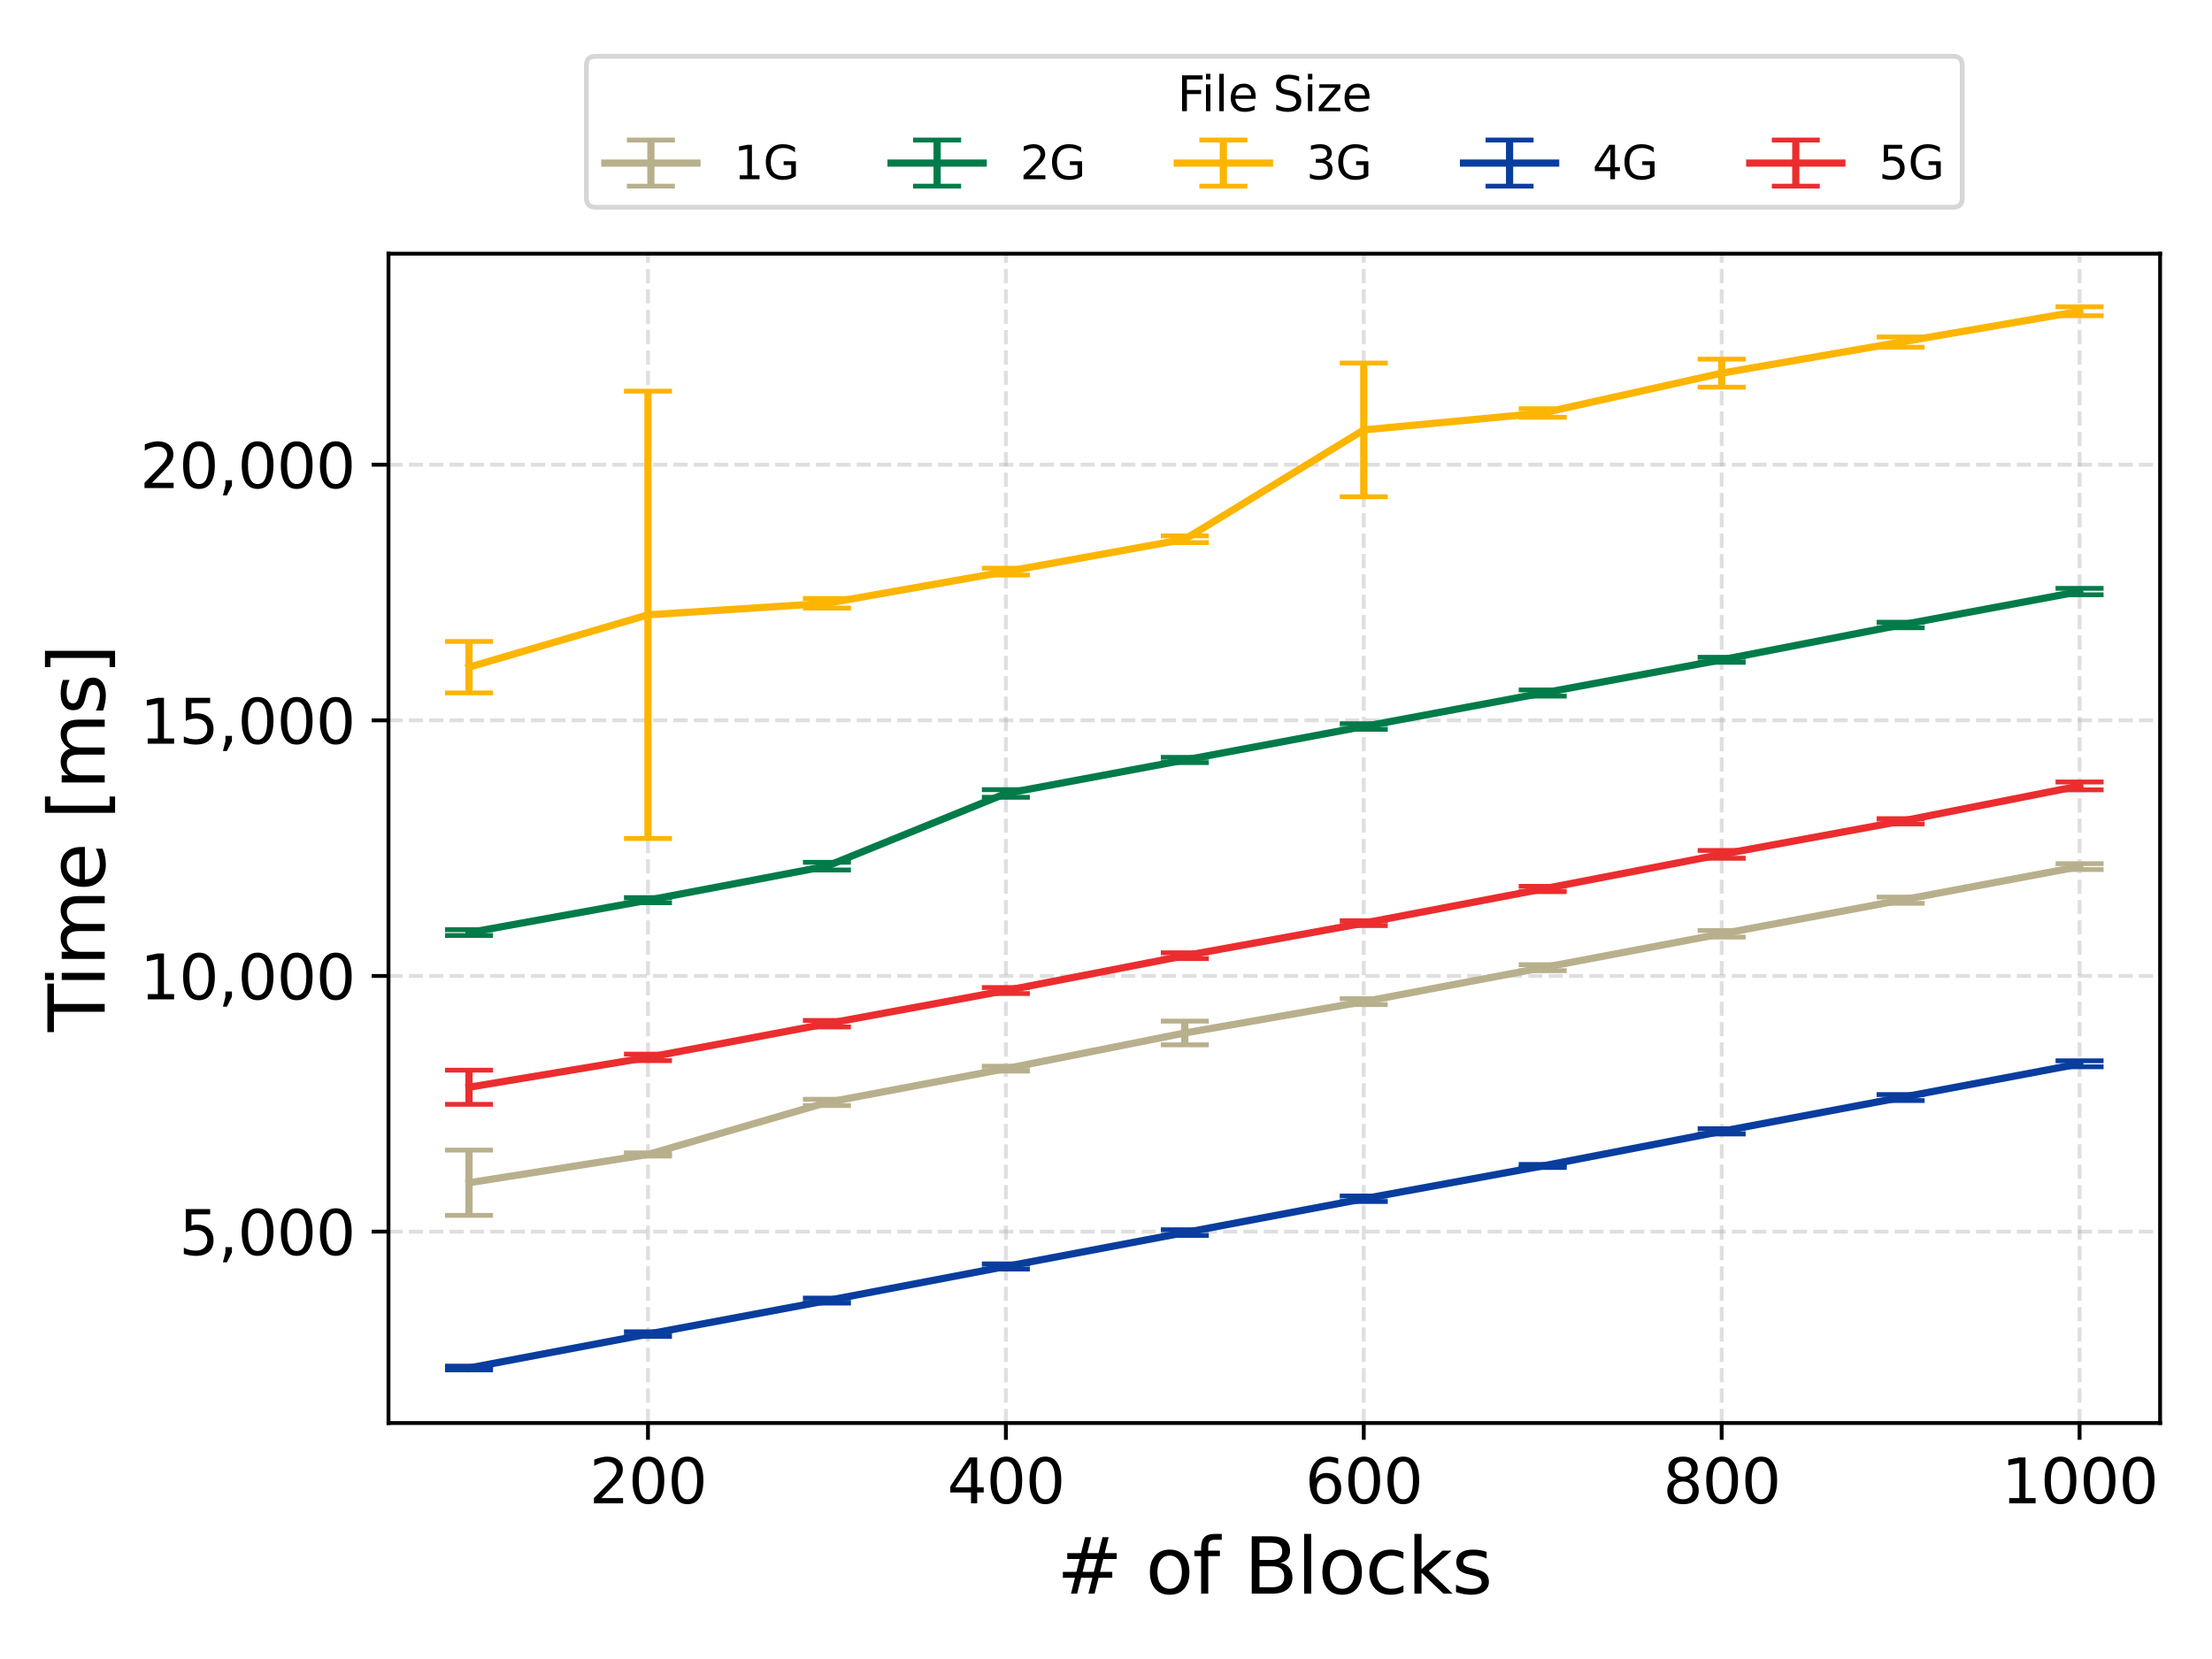 <?xml version="1.0" encoding="utf-8" standalone="no"?>
<!DOCTYPE svg PUBLIC "-//W3C//DTD SVG 1.1//EN"
  "http://www.w3.org/Graphics/SVG/1.1/DTD/svg11.dtd">
<svg xmlns:xlink="http://www.w3.org/1999/xlink" width="460.8pt" height="345.6pt" viewBox="0 0 460.8 345.6" xmlns="http://www.w3.org/2000/svg" version="1.1">
 <defs>
  <style type="text/css">*{stroke-linejoin: round; stroke-linecap: butt}</style>
 </defs>
 <g id="figure_1">
  <g id="patch_1">
   <path d="M 0 345.6 
L 460.8 345.6 
L 460.8 0 
L 0 0 
z
" style="fill: #ffffff"/>
  </g>
  <g id="axes_1">
   <g id="patch_2">
    <path d="M 80.93 296.44 
L 449.988 296.44 
L 449.988 52.842 
L 80.93 52.842 
z
" style="fill: #ffffff"/>
   </g>
   <g id="matplotlib.axis_1">
    <g id="xtick_1">
     <g id="line2d_1">
      <path d="M 134.984 296.44 
L 134.984 52.842 
" clip-path="url(#pff5e652251)" style="fill: none; stroke-dasharray: 2.96,1.28; stroke-dashoffset: 0; stroke: #b0b0b0; stroke-opacity: 0.4; stroke-width: 0.8"/>
     </g>
     <g id="line2d_2">
      <defs>
       <path id="m4b9a3693d7" d="M 0 0 
L 0 3.5 
" style="stroke: #000000; stroke-width: 0.8"/>
      </defs>
      <g>
       <use xlink:href="#m4b9a3693d7" x="134.984" y="296.44" style="stroke: #000000; stroke-width: 0.8"/>
      </g>
     </g>
     <g id="text_1">
      <!-- 200 -->
      <g transform="translate(122.768 313.166) scale(0.128 -0.128)">
       <defs>
        <path id="DejaVuSans-32" d="M 1228 531 
L 3431 531 
L 3431 0 
L 469 0 
L 469 531 
Q 828 903 1448 1529 
Q 2069 2156 2228 2338 
Q 2531 2678 2651 2914 
Q 2772 3150 2772 3378 
Q 2772 3750 2511 3984 
Q 2250 4219 1831 4219 
Q 1534 4219 1204 4116 
Q 875 4013 500 3803 
L 500 4441 
Q 881 4594 1212 4672 
Q 1544 4750 1819 4750 
Q 2544 4750 2975 4387 
Q 3406 4025 3406 3419 
Q 3406 3131 3298 2873 
Q 3191 2616 2906 2266 
Q 2828 2175 2409 1742 
Q 1991 1309 1228 531 
z
" transform="scale(0.016)"/>
        <path id="DejaVuSans-30" d="M 2034 4250 
Q 1547 4250 1301 3770 
Q 1056 3291 1056 2328 
Q 1056 1369 1301 889 
Q 1547 409 2034 409 
Q 2525 409 2770 889 
Q 3016 1369 3016 2328 
Q 3016 3291 2770 3770 
Q 2525 4250 2034 4250 
z
M 2034 4750 
Q 2819 4750 3233 4129 
Q 3647 3509 3647 2328 
Q 3647 1150 3233 529 
Q 2819 -91 2034 -91 
Q 1250 -91 836 529 
Q 422 1150 422 2328 
Q 422 3509 836 4129 
Q 1250 4750 2034 4750 
z
" transform="scale(0.016)"/>
       </defs>
       <use xlink:href="#DejaVuSans-32"/>
       <use xlink:href="#DejaVuSans-30" transform="translate(63.623 0)"/>
       <use xlink:href="#DejaVuSans-30" transform="translate(127.246 0)"/>
      </g>
     </g>
    </g>
    <g id="xtick_2">
     <g id="line2d_3">
      <path d="M 209.541 296.44 
L 209.541 52.842 
" clip-path="url(#pff5e652251)" style="fill: none; stroke-dasharray: 2.96,1.28; stroke-dashoffset: 0; stroke: #b0b0b0; stroke-opacity: 0.4; stroke-width: 0.8"/>
     </g>
     <g id="line2d_4">
      <g>
       <use xlink:href="#m4b9a3693d7" x="209.541" y="296.44" style="stroke: #000000; stroke-width: 0.8"/>
      </g>
     </g>
     <g id="text_2">
      <!-- 400 -->
      <g transform="translate(197.325 313.166) scale(0.128 -0.128)">
       <defs>
        <path id="DejaVuSans-34" d="M 2419 4116 
L 825 1625 
L 2419 1625 
L 2419 4116 
z
M 2253 4666 
L 3047 4666 
L 3047 1625 
L 3713 1625 
L 3713 1100 
L 3047 1100 
L 3047 0 
L 2419 0 
L 2419 1100 
L 313 1100 
L 313 1709 
L 2253 4666 
z
" transform="scale(0.016)"/>
       </defs>
       <use xlink:href="#DejaVuSans-34"/>
       <use xlink:href="#DejaVuSans-30" transform="translate(63.623 0)"/>
       <use xlink:href="#DejaVuSans-30" transform="translate(127.246 0)"/>
      </g>
     </g>
    </g>
    <g id="xtick_3">
     <g id="line2d_5">
      <path d="M 284.098 296.44 
L 284.098 52.842 
" clip-path="url(#pff5e652251)" style="fill: none; stroke-dasharray: 2.96,1.28; stroke-dashoffset: 0; stroke: #b0b0b0; stroke-opacity: 0.4; stroke-width: 0.8"/>
     </g>
     <g id="line2d_6">
      <g>
       <use xlink:href="#m4b9a3693d7" x="284.098" y="296.44" style="stroke: #000000; stroke-width: 0.8"/>
      </g>
     </g>
     <g id="text_3">
      <!-- 600 -->
      <g transform="translate(271.882 313.166) scale(0.128 -0.128)">
       <defs>
        <path id="DejaVuSans-36" d="M 2113 2584 
Q 1688 2584 1439 2293 
Q 1191 2003 1191 1497 
Q 1191 994 1439 701 
Q 1688 409 2113 409 
Q 2538 409 2786 701 
Q 3034 994 3034 1497 
Q 3034 2003 2786 2293 
Q 2538 2584 2113 2584 
z
M 3366 4563 
L 3366 3988 
Q 3128 4100 2886 4159 
Q 2644 4219 2406 4219 
Q 1781 4219 1451 3797 
Q 1122 3375 1075 2522 
Q 1259 2794 1537 2939 
Q 1816 3084 2150 3084 
Q 2853 3084 3261 2657 
Q 3669 2231 3669 1497 
Q 3669 778 3244 343 
Q 2819 -91 2113 -91 
Q 1303 -91 875 529 
Q 447 1150 447 2328 
Q 447 3434 972 4092 
Q 1497 4750 2381 4750 
Q 2619 4750 2861 4703 
Q 3103 4656 3366 4563 
z
" transform="scale(0.016)"/>
       </defs>
       <use xlink:href="#DejaVuSans-36"/>
       <use xlink:href="#DejaVuSans-30" transform="translate(63.623 0)"/>
       <use xlink:href="#DejaVuSans-30" transform="translate(127.246 0)"/>
      </g>
     </g>
    </g>
    <g id="xtick_4">
     <g id="line2d_7">
      <path d="M 358.655 296.44 
L 358.655 52.842 
" clip-path="url(#pff5e652251)" style="fill: none; stroke-dasharray: 2.96,1.28; stroke-dashoffset: 0; stroke: #b0b0b0; stroke-opacity: 0.4; stroke-width: 0.8"/>
     </g>
     <g id="line2d_8">
      <g>
       <use xlink:href="#m4b9a3693d7" x="358.655" y="296.44" style="stroke: #000000; stroke-width: 0.8"/>
      </g>
     </g>
     <g id="text_4">
      <!-- 800 -->
      <g transform="translate(346.439 313.166) scale(0.128 -0.128)">
       <defs>
        <path id="DejaVuSans-38" d="M 2034 2216 
Q 1584 2216 1326 1975 
Q 1069 1734 1069 1313 
Q 1069 891 1326 650 
Q 1584 409 2034 409 
Q 2484 409 2743 651 
Q 3003 894 3003 1313 
Q 3003 1734 2745 1975 
Q 2488 2216 2034 2216 
z
M 1403 2484 
Q 997 2584 770 2862 
Q 544 3141 544 3541 
Q 544 4100 942 4425 
Q 1341 4750 2034 4750 
Q 2731 4750 3128 4425 
Q 3525 4100 3525 3541 
Q 3525 3141 3298 2862 
Q 3072 2584 2669 2484 
Q 3125 2378 3379 2068 
Q 3634 1759 3634 1313 
Q 3634 634 3220 271 
Q 2806 -91 2034 -91 
Q 1263 -91 848 271 
Q 434 634 434 1313 
Q 434 1759 690 2068 
Q 947 2378 1403 2484 
z
M 1172 3481 
Q 1172 3119 1398 2916 
Q 1625 2713 2034 2713 
Q 2441 2713 2670 2916 
Q 2900 3119 2900 3481 
Q 2900 3844 2670 4047 
Q 2441 4250 2034 4250 
Q 1625 4250 1398 4047 
Q 1172 3844 1172 3481 
z
" transform="scale(0.016)"/>
       </defs>
       <use xlink:href="#DejaVuSans-38"/>
       <use xlink:href="#DejaVuSans-30" transform="translate(63.623 0)"/>
       <use xlink:href="#DejaVuSans-30" transform="translate(127.246 0)"/>
      </g>
     </g>
    </g>
    <g id="xtick_5">
     <g id="line2d_9">
      <path d="M 433.212 296.44 
L 433.212 52.842 
" clip-path="url(#pff5e652251)" style="fill: none; stroke-dasharray: 2.96,1.28; stroke-dashoffset: 0; stroke: #b0b0b0; stroke-opacity: 0.4; stroke-width: 0.8"/>
     </g>
     <g id="line2d_10">
      <g>
       <use xlink:href="#m4b9a3693d7" x="433.212" y="296.44" style="stroke: #000000; stroke-width: 0.8"/>
      </g>
     </g>
     <g id="text_5">
      <!-- 1000 -->
      <g transform="translate(416.924 313.166) scale(0.128 -0.128)">
       <defs>
        <path id="DejaVuSans-31" d="M 794 531 
L 1825 531 
L 1825 4091 
L 703 3866 
L 703 4441 
L 1819 4666 
L 2450 4666 
L 2450 531 
L 3481 531 
L 3481 0 
L 794 0 
L 794 531 
z
" transform="scale(0.016)"/>
       </defs>
       <use xlink:href="#DejaVuSans-31"/>
       <use xlink:href="#DejaVuSans-30" transform="translate(63.623 0)"/>
       <use xlink:href="#DejaVuSans-30" transform="translate(127.246 0)"/>
       <use xlink:href="#DejaVuSans-30" transform="translate(190.869 0)"/>
      </g>
     </g>
    </g>
    <g id="text_6">
     <!-- # of Blocks -->
     <g transform="translate(220.154 331.986) scale(0.16 -0.16)">
      <defs>
       <path id="DejaVuSans-23" d="M 3272 2816 
L 2363 2816 
L 2100 1772 
L 3016 1772 
L 3272 2816 
z
M 2803 4594 
L 2478 3297 
L 3391 3297 
L 3719 4594 
L 4219 4594 
L 3897 3297 
L 4872 3297 
L 4872 2816 
L 3775 2816 
L 3519 1772 
L 4513 1772 
L 4513 1294 
L 3397 1294 
L 3072 0 
L 2572 0 
L 2894 1294 
L 1978 1294 
L 1656 0 
L 1153 0 
L 1478 1294 
L 494 1294 
L 494 1772 
L 1594 1772 
L 1856 2816 
L 850 2816 
L 850 3297 
L 1978 3297 
L 2297 4594 
L 2803 4594 
z
" transform="scale(0.016)"/>
       <path id="DejaVuSans-20" transform="scale(0.016)"/>
       <path id="DejaVuSans-6f" d="M 1959 3097 
Q 1497 3097 1228 2736 
Q 959 2375 959 1747 
Q 959 1119 1226 758 
Q 1494 397 1959 397 
Q 2419 397 2687 759 
Q 2956 1122 2956 1747 
Q 2956 2369 2687 2733 
Q 2419 3097 1959 3097 
z
M 1959 3584 
Q 2709 3584 3137 3096 
Q 3566 2609 3566 1747 
Q 3566 888 3137 398 
Q 2709 -91 1959 -91 
Q 1206 -91 779 398 
Q 353 888 353 1747 
Q 353 2609 779 3096 
Q 1206 3584 1959 3584 
z
" transform="scale(0.016)"/>
       <path id="DejaVuSans-66" d="M 2375 4863 
L 2375 4384 
L 1825 4384 
Q 1516 4384 1395 4259 
Q 1275 4134 1275 3809 
L 1275 3500 
L 2222 3500 
L 2222 3053 
L 1275 3053 
L 1275 0 
L 697 0 
L 697 3053 
L 147 3053 
L 147 3500 
L 697 3500 
L 697 3744 
Q 697 4328 969 4595 
Q 1241 4863 1831 4863 
L 2375 4863 
z
" transform="scale(0.016)"/>
       <path id="DejaVuSans-42" d="M 1259 2228 
L 1259 519 
L 2272 519 
Q 2781 519 3026 730 
Q 3272 941 3272 1375 
Q 3272 1813 3026 2020 
Q 2781 2228 2272 2228 
L 1259 2228 
z
M 1259 4147 
L 1259 2741 
L 2194 2741 
Q 2656 2741 2882 2914 
Q 3109 3088 3109 3444 
Q 3109 3797 2882 3972 
Q 2656 4147 2194 4147 
L 1259 4147 
z
M 628 4666 
L 2241 4666 
Q 2963 4666 3353 4366 
Q 3744 4066 3744 3513 
Q 3744 3084 3544 2831 
Q 3344 2578 2956 2516 
Q 3422 2416 3680 2098 
Q 3938 1781 3938 1306 
Q 3938 681 3513 340 
Q 3088 0 2303 0 
L 628 0 
L 628 4666 
z
" transform="scale(0.016)"/>
       <path id="DejaVuSans-6c" d="M 603 4863 
L 1178 4863 
L 1178 0 
L 603 0 
L 603 4863 
z
" transform="scale(0.016)"/>
       <path id="DejaVuSans-63" d="M 3122 3366 
L 3122 2828 
Q 2878 2963 2633 3030 
Q 2388 3097 2138 3097 
Q 1578 3097 1268 2742 
Q 959 2388 959 1747 
Q 959 1106 1268 751 
Q 1578 397 2138 397 
Q 2388 397 2633 464 
Q 2878 531 3122 666 
L 3122 134 
Q 2881 22 2623 -34 
Q 2366 -91 2075 -91 
Q 1284 -91 818 406 
Q 353 903 353 1747 
Q 353 2603 823 3093 
Q 1294 3584 2113 3584 
Q 2378 3584 2631 3529 
Q 2884 3475 3122 3366 
z
" transform="scale(0.016)"/>
       <path id="DejaVuSans-6b" d="M 581 4863 
L 1159 4863 
L 1159 1991 
L 2875 3500 
L 3609 3500 
L 1753 1863 
L 3688 0 
L 2938 0 
L 1159 1709 
L 1159 0 
L 581 0 
L 581 4863 
z
" transform="scale(0.016)"/>
       <path id="DejaVuSans-73" d="M 2834 3397 
L 2834 2853 
Q 2591 2978 2328 3040 
Q 2066 3103 1784 3103 
Q 1356 3103 1142 2972 
Q 928 2841 928 2578 
Q 928 2378 1081 2264 
Q 1234 2150 1697 2047 
L 1894 2003 
Q 2506 1872 2764 1633 
Q 3022 1394 3022 966 
Q 3022 478 2636 193 
Q 2250 -91 1575 -91 
Q 1294 -91 989 -36 
Q 684 19 347 128 
L 347 722 
Q 666 556 975 473 
Q 1284 391 1588 391 
Q 1994 391 2212 530 
Q 2431 669 2431 922 
Q 2431 1156 2273 1281 
Q 2116 1406 1581 1522 
L 1381 1569 
Q 847 1681 609 1914 
Q 372 2147 372 2553 
Q 372 3047 722 3315 
Q 1072 3584 1716 3584 
Q 2034 3584 2315 3537 
Q 2597 3491 2834 3397 
z
" transform="scale(0.016)"/>
      </defs>
      <use xlink:href="#DejaVuSans-23"/>
      <use xlink:href="#DejaVuSans-20" transform="translate(83.789 0)"/>
      <use xlink:href="#DejaVuSans-6f" transform="translate(115.576 0)"/>
      <use xlink:href="#DejaVuSans-66" transform="translate(176.758 0)"/>
      <use xlink:href="#DejaVuSans-20" transform="translate(211.963 0)"/>
      <use xlink:href="#DejaVuSans-42" transform="translate(243.75 0)"/>
      <use xlink:href="#DejaVuSans-6c" transform="translate(312.354 0)"/>
      <use xlink:href="#DejaVuSans-6f" transform="translate(340.137 0)"/>
      <use xlink:href="#DejaVuSans-63" transform="translate(401.318 0)"/>
      <use xlink:href="#DejaVuSans-6b" transform="translate(456.299 0)"/>
      <use xlink:href="#DejaVuSans-73" transform="translate(514.209 0)"/>
     </g>
    </g>
   </g>
   <g id="matplotlib.axis_2">
    <g id="ytick_1">
     <g id="line2d_11">
      <path d="M 80.93 256.571 
L 449.988 256.571 
" clip-path="url(#pff5e652251)" style="fill: none; stroke-dasharray: 2.96,1.28; stroke-dashoffset: 0; stroke: #b0b0b0; stroke-opacity: 0.4; stroke-width: 0.8"/>
     </g>
     <g id="line2d_12">
      <defs>
       <path id="m08fc1f772f" d="M 0 0 
L -3.5 0 
" style="stroke: #000000; stroke-width: 0.8"/>
      </defs>
      <g>
       <use xlink:href="#m08fc1f772f" x="80.93" y="256.571" style="stroke: #000000; stroke-width: 0.8"/>
      </g>
     </g>
     <g id="text_7">
      <!-- 5,000 -->
      <g transform="translate(37.286 261.434) scale(0.128 -0.128)">
       <defs>
        <path id="DejaVuSans-35" d="M 691 4666 
L 3169 4666 
L 3169 4134 
L 1269 4134 
L 1269 2991 
Q 1406 3038 1543 3061 
Q 1681 3084 1819 3084 
Q 2600 3084 3056 2656 
Q 3513 2228 3513 1497 
Q 3513 744 3044 326 
Q 2575 -91 1722 -91 
Q 1428 -91 1123 -41 
Q 819 9 494 109 
L 494 744 
Q 775 591 1075 516 
Q 1375 441 1709 441 
Q 2250 441 2565 725 
Q 2881 1009 2881 1497 
Q 2881 1984 2565 2268 
Q 2250 2553 1709 2553 
Q 1456 2553 1204 2497 
Q 953 2441 691 2322 
L 691 4666 
z
" transform="scale(0.016)"/>
        <path id="DejaVuSans-2c" d="M 750 794 
L 1409 794 
L 1409 256 
L 897 -744 
L 494 -744 
L 750 256 
L 750 794 
z
" transform="scale(0.016)"/>
       </defs>
       <use xlink:href="#DejaVuSans-35"/>
       <use xlink:href="#DejaVuSans-2c" transform="translate(63.623 0)"/>
       <use xlink:href="#DejaVuSans-30" transform="translate(95.41 0)"/>
       <use xlink:href="#DejaVuSans-30" transform="translate(159.033 0)"/>
       <use xlink:href="#DejaVuSans-30" transform="translate(222.656 0)"/>
      </g>
     </g>
    </g>
    <g id="ytick_2">
     <g id="line2d_13">
      <path d="M 80.93 203.315 
L 449.988 203.315 
" clip-path="url(#pff5e652251)" style="fill: none; stroke-dasharray: 2.96,1.28; stroke-dashoffset: 0; stroke: #b0b0b0; stroke-opacity: 0.4; stroke-width: 0.8"/>
     </g>
     <g id="line2d_14">
      <g>
       <use xlink:href="#m08fc1f772f" x="80.93" y="203.315" style="stroke: #000000; stroke-width: 0.8"/>
      </g>
     </g>
     <g id="text_8">
      <!-- 10,000 -->
      <g transform="translate(29.142 208.178) scale(0.128 -0.128)">
       <use xlink:href="#DejaVuSans-31"/>
       <use xlink:href="#DejaVuSans-30" transform="translate(63.623 0)"/>
       <use xlink:href="#DejaVuSans-2c" transform="translate(127.246 0)"/>
       <use xlink:href="#DejaVuSans-30" transform="translate(159.033 0)"/>
       <use xlink:href="#DejaVuSans-30" transform="translate(222.656 0)"/>
       <use xlink:href="#DejaVuSans-30" transform="translate(286.279 0)"/>
      </g>
     </g>
    </g>
    <g id="ytick_3">
     <g id="line2d_15">
      <path d="M 80.93 150.06 
L 449.988 150.06 
" clip-path="url(#pff5e652251)" style="fill: none; stroke-dasharray: 2.96,1.28; stroke-dashoffset: 0; stroke: #b0b0b0; stroke-opacity: 0.4; stroke-width: 0.8"/>
     </g>
     <g id="line2d_16">
      <g>
       <use xlink:href="#m08fc1f772f" x="80.93" y="150.06" style="stroke: #000000; stroke-width: 0.8"/>
      </g>
     </g>
     <g id="text_9">
      <!-- 15,000 -->
      <g transform="translate(29.142 154.923) scale(0.128 -0.128)">
       <use xlink:href="#DejaVuSans-31"/>
       <use xlink:href="#DejaVuSans-35" transform="translate(63.623 0)"/>
       <use xlink:href="#DejaVuSans-2c" transform="translate(127.246 0)"/>
       <use xlink:href="#DejaVuSans-30" transform="translate(159.033 0)"/>
       <use xlink:href="#DejaVuSans-30" transform="translate(222.656 0)"/>
       <use xlink:href="#DejaVuSans-30" transform="translate(286.279 0)"/>
      </g>
     </g>
    </g>
    <g id="ytick_4">
     <g id="line2d_17">
      <path d="M 80.93 96.805 
L 449.988 96.805 
" clip-path="url(#pff5e652251)" style="fill: none; stroke-dasharray: 2.96,1.28; stroke-dashoffset: 0; stroke: #b0b0b0; stroke-opacity: 0.4; stroke-width: 0.8"/>
     </g>
     <g id="line2d_18">
      <g>
       <use xlink:href="#m08fc1f772f" x="80.93" y="96.805" style="stroke: #000000; stroke-width: 0.8"/>
      </g>
     </g>
     <g id="text_10">
      <!-- 20,000 -->
      <g transform="translate(29.142 101.668) scale(0.128 -0.128)">
       <use xlink:href="#DejaVuSans-32"/>
       <use xlink:href="#DejaVuSans-30" transform="translate(63.623 0)"/>
       <use xlink:href="#DejaVuSans-2c" transform="translate(127.246 0)"/>
       <use xlink:href="#DejaVuSans-30" transform="translate(159.033 0)"/>
       <use xlink:href="#DejaVuSans-30" transform="translate(222.656 0)"/>
       <use xlink:href="#DejaVuSans-30" transform="translate(286.279 0)"/>
      </g>
     </g>
    </g>
    <g id="text_11">
     <!-- Time [ms] -->
     <g transform="translate(21.814 214.96) rotate(-90) scale(0.16 -0.16)">
      <defs>
       <path id="DejaVuSans-54" d="M -19 4666 
L 3928 4666 
L 3928 4134 
L 2272 4134 
L 2272 0 
L 1638 0 
L 1638 4134 
L -19 4134 
L -19 4666 
z
" transform="scale(0.016)"/>
       <path id="DejaVuSans-69" d="M 603 3500 
L 1178 3500 
L 1178 0 
L 603 0 
L 603 3500 
z
M 603 4863 
L 1178 4863 
L 1178 4134 
L 603 4134 
L 603 4863 
z
" transform="scale(0.016)"/>
       <path id="DejaVuSans-6d" d="M 3328 2828 
Q 3544 3216 3844 3400 
Q 4144 3584 4550 3584 
Q 5097 3584 5394 3201 
Q 5691 2819 5691 2113 
L 5691 0 
L 5113 0 
L 5113 2094 
Q 5113 2597 4934 2840 
Q 4756 3084 4391 3084 
Q 3944 3084 3684 2787 
Q 3425 2491 3425 1978 
L 3425 0 
L 2847 0 
L 2847 2094 
Q 2847 2600 2669 2842 
Q 2491 3084 2119 3084 
Q 1678 3084 1418 2786 
Q 1159 2488 1159 1978 
L 1159 0 
L 581 0 
L 581 3500 
L 1159 3500 
L 1159 2956 
Q 1356 3278 1631 3431 
Q 1906 3584 2284 3584 
Q 2666 3584 2933 3390 
Q 3200 3197 3328 2828 
z
" transform="scale(0.016)"/>
       <path id="DejaVuSans-65" d="M 3597 1894 
L 3597 1613 
L 953 1613 
Q 991 1019 1311 708 
Q 1631 397 2203 397 
Q 2534 397 2845 478 
Q 3156 559 3463 722 
L 3463 178 
Q 3153 47 2828 -22 
Q 2503 -91 2169 -91 
Q 1331 -91 842 396 
Q 353 884 353 1716 
Q 353 2575 817 3079 
Q 1281 3584 2069 3584 
Q 2775 3584 3186 3129 
Q 3597 2675 3597 1894 
z
M 3022 2063 
Q 3016 2534 2758 2815 
Q 2500 3097 2075 3097 
Q 1594 3097 1305 2825 
Q 1016 2553 972 2059 
L 3022 2063 
z
" transform="scale(0.016)"/>
       <path id="DejaVuSans-5b" d="M 550 4863 
L 1875 4863 
L 1875 4416 
L 1125 4416 
L 1125 -397 
L 1875 -397 
L 1875 -844 
L 550 -844 
L 550 4863 
z
" transform="scale(0.016)"/>
       <path id="DejaVuSans-5d" d="M 1947 4863 
L 1947 -844 
L 622 -844 
L 622 -397 
L 1369 -397 
L 1369 4416 
L 622 4416 
L 622 4863 
L 1947 4863 
z
" transform="scale(0.016)"/>
      </defs>
      <use xlink:href="#DejaVuSans-54"/>
      <use xlink:href="#DejaVuSans-69" transform="translate(57.959 0)"/>
      <use xlink:href="#DejaVuSans-6d" transform="translate(85.742 0)"/>
      <use xlink:href="#DejaVuSans-65" transform="translate(183.154 0)"/>
      <use xlink:href="#DejaVuSans-20" transform="translate(244.678 0)"/>
      <use xlink:href="#DejaVuSans-5b" transform="translate(276.465 0)"/>
      <use xlink:href="#DejaVuSans-6d" transform="translate(315.479 0)"/>
      <use xlink:href="#DejaVuSans-73" transform="translate(412.891 0)"/>
      <use xlink:href="#DejaVuSans-5d" transform="translate(464.99 0)"/>
     </g>
    </g>
   </g>
   <g id="LineCollection_1">
    <path d="M 97.705 253.184 
L 97.705 239.589 
" clip-path="url(#pff5e652251)" style="fill: none; stroke: #b8b08d; stroke-width: 1.5"/>
    <path d="M 134.984 240.838 
L 134.984 240.161 
" clip-path="url(#pff5e652251)" style="fill: none; stroke: #b8b08d; stroke-width: 1.5"/>
    <path d="M 172.262 230.306 
L 172.262 229 
" clip-path="url(#pff5e652251)" style="fill: none; stroke: #b8b08d; stroke-width: 1.5"/>
    <path d="M 209.541 223.128 
L 209.541 222.113 
" clip-path="url(#pff5e652251)" style="fill: none; stroke: #b8b08d; stroke-width: 1.5"/>
    <path d="M 246.82 217.658 
L 246.82 212.717 
" clip-path="url(#pff5e652251)" style="fill: none; stroke: #b8b08d; stroke-width: 1.5"/>
    <path d="M 284.098 209.277 
L 284.098 208.042 
" clip-path="url(#pff5e652251)" style="fill: none; stroke: #b8b08d; stroke-width: 1.5"/>
    <path d="M 321.377 202.211 
L 321.377 200.956 
" clip-path="url(#pff5e652251)" style="fill: none; stroke: #b8b08d; stroke-width: 1.5"/>
    <path d="M 358.655 195.213 
L 358.655 193.839 
" clip-path="url(#pff5e652251)" style="fill: none; stroke: #b8b08d; stroke-width: 1.5"/>
    <path d="M 395.934 188.174 
L 395.934 186.883 
" clip-path="url(#pff5e652251)" style="fill: none; stroke: #b8b08d; stroke-width: 1.5"/>
    <path d="M 433.212 181.142 
L 433.212 179.913 
" clip-path="url(#pff5e652251)" style="fill: none; stroke: #b8b08d; stroke-width: 1.5"/>
   </g>
   <g id="line2d_19">
    <defs>
     <path id="m4a7f51e06b" d="M 5 0 
L -5 -0 
" style="stroke: #b8b08d"/>
    </defs>
    <g clip-path="url(#pff5e652251)">
     <use xlink:href="#m4a7f51e06b" x="97.705" y="253.184" style="fill: #b8b08d; stroke: #b8b08d"/>
     <use xlink:href="#m4a7f51e06b" x="134.984" y="240.838" style="fill: #b8b08d; stroke: #b8b08d"/>
     <use xlink:href="#m4a7f51e06b" x="172.262" y="230.306" style="fill: #b8b08d; stroke: #b8b08d"/>
     <use xlink:href="#m4a7f51e06b" x="209.541" y="223.128" style="fill: #b8b08d; stroke: #b8b08d"/>
     <use xlink:href="#m4a7f51e06b" x="246.82" y="217.658" style="fill: #b8b08d; stroke: #b8b08d"/>
     <use xlink:href="#m4a7f51e06b" x="284.098" y="209.277" style="fill: #b8b08d; stroke: #b8b08d"/>
     <use xlink:href="#m4a7f51e06b" x="321.377" y="202.211" style="fill: #b8b08d; stroke: #b8b08d"/>
     <use xlink:href="#m4a7f51e06b" x="358.655" y="195.213" style="fill: #b8b08d; stroke: #b8b08d"/>
     <use xlink:href="#m4a7f51e06b" x="395.934" y="188.174" style="fill: #b8b08d; stroke: #b8b08d"/>
     <use xlink:href="#m4a7f51e06b" x="433.212" y="181.142" style="fill: #b8b08d; stroke: #b8b08d"/>
    </g>
   </g>
   <g id="line2d_20">
    <g clip-path="url(#pff5e652251)">
     <use xlink:href="#m4a7f51e06b" x="97.705" y="239.589" style="fill: #b8b08d; stroke: #b8b08d"/>
     <use xlink:href="#m4a7f51e06b" x="134.984" y="240.161" style="fill: #b8b08d; stroke: #b8b08d"/>
     <use xlink:href="#m4a7f51e06b" x="172.262" y="229" style="fill: #b8b08d; stroke: #b8b08d"/>
     <use xlink:href="#m4a7f51e06b" x="209.541" y="222.113" style="fill: #b8b08d; stroke: #b8b08d"/>
     <use xlink:href="#m4a7f51e06b" x="246.82" y="212.717" style="fill: #b8b08d; stroke: #b8b08d"/>
     <use xlink:href="#m4a7f51e06b" x="284.098" y="208.042" style="fill: #b8b08d; stroke: #b8b08d"/>
     <use xlink:href="#m4a7f51e06b" x="321.377" y="200.956" style="fill: #b8b08d; stroke: #b8b08d"/>
     <use xlink:href="#m4a7f51e06b" x="358.655" y="193.839" style="fill: #b8b08d; stroke: #b8b08d"/>
     <use xlink:href="#m4a7f51e06b" x="395.934" y="186.883" style="fill: #b8b08d; stroke: #b8b08d"/>
     <use xlink:href="#m4a7f51e06b" x="433.212" y="179.913" style="fill: #b8b08d; stroke: #b8b08d"/>
    </g>
   </g>
   <g id="LineCollection_2">
    <path d="M 97.705 194.884 
L 97.705 193.673 
" clip-path="url(#pff5e652251)" style="fill: none; stroke: #017b4a; stroke-width: 1.5"/>
    <path d="M 134.984 188.064 
L 134.984 186.982 
" clip-path="url(#pff5e652251)" style="fill: none; stroke: #017b4a; stroke-width: 1.5"/>
    <path d="M 172.262 181.236 
L 172.262 179.629 
" clip-path="url(#pff5e652251)" style="fill: none; stroke: #017b4a; stroke-width: 1.5"/>
    <path d="M 209.541 166.09 
L 209.541 164.5 
" clip-path="url(#pff5e652251)" style="fill: none; stroke: #017b4a; stroke-width: 1.5"/>
    <path d="M 246.82 158.866 
L 246.82 157.774 
" clip-path="url(#pff5e652251)" style="fill: none; stroke: #017b4a; stroke-width: 1.5"/>
    <path d="M 284.098 151.927 
L 284.098 150.753 
" clip-path="url(#pff5e652251)" style="fill: none; stroke: #017b4a; stroke-width: 1.5"/>
    <path d="M 321.377 145.018 
L 321.377 143.73 
" clip-path="url(#pff5e652251)" style="fill: none; stroke: #017b4a; stroke-width: 1.5"/>
    <path d="M 358.655 137.971 
L 358.655 136.92 
" clip-path="url(#pff5e652251)" style="fill: none; stroke: #017b4a; stroke-width: 1.5"/>
    <path d="M 395.934 130.772 
L 395.934 129.626 
" clip-path="url(#pff5e652251)" style="fill: none; stroke: #017b4a; stroke-width: 1.5"/>
    <path d="M 433.212 123.898 
L 433.212 122.57 
" clip-path="url(#pff5e652251)" style="fill: none; stroke: #017b4a; stroke-width: 1.5"/>
   </g>
   <g id="line2d_21">
    <defs>
     <path id="mfcd48953d6" d="M 5 0 
L -5 -0 
" style="stroke: #017b4a"/>
    </defs>
    <g clip-path="url(#pff5e652251)">
     <use xlink:href="#mfcd48953d6" x="97.705" y="194.884" style="fill: #017b4a; stroke: #017b4a"/>
     <use xlink:href="#mfcd48953d6" x="134.984" y="188.064" style="fill: #017b4a; stroke: #017b4a"/>
     <use xlink:href="#mfcd48953d6" x="172.262" y="181.236" style="fill: #017b4a; stroke: #017b4a"/>
     <use xlink:href="#mfcd48953d6" x="209.541" y="166.09" style="fill: #017b4a; stroke: #017b4a"/>
     <use xlink:href="#mfcd48953d6" x="246.82" y="158.866" style="fill: #017b4a; stroke: #017b4a"/>
     <use xlink:href="#mfcd48953d6" x="284.098" y="151.927" style="fill: #017b4a; stroke: #017b4a"/>
     <use xlink:href="#mfcd48953d6" x="321.377" y="145.018" style="fill: #017b4a; stroke: #017b4a"/>
     <use xlink:href="#mfcd48953d6" x="358.655" y="137.971" style="fill: #017b4a; stroke: #017b4a"/>
     <use xlink:href="#mfcd48953d6" x="395.934" y="130.772" style="fill: #017b4a; stroke: #017b4a"/>
     <use xlink:href="#mfcd48953d6" x="433.212" y="123.898" style="fill: #017b4a; stroke: #017b4a"/>
    </g>
   </g>
   <g id="line2d_22">
    <g clip-path="url(#pff5e652251)">
     <use xlink:href="#mfcd48953d6" x="97.705" y="193.673" style="fill: #017b4a; stroke: #017b4a"/>
     <use xlink:href="#mfcd48953d6" x="134.984" y="186.982" style="fill: #017b4a; stroke: #017b4a"/>
     <use xlink:href="#mfcd48953d6" x="172.262" y="179.629" style="fill: #017b4a; stroke: #017b4a"/>
     <use xlink:href="#mfcd48953d6" x="209.541" y="164.5" style="fill: #017b4a; stroke: #017b4a"/>
     <use xlink:href="#mfcd48953d6" x="246.82" y="157.774" style="fill: #017b4a; stroke: #017b4a"/>
     <use xlink:href="#mfcd48953d6" x="284.098" y="150.753" style="fill: #017b4a; stroke: #017b4a"/>
     <use xlink:href="#mfcd48953d6" x="321.377" y="143.73" style="fill: #017b4a; stroke: #017b4a"/>
     <use xlink:href="#mfcd48953d6" x="358.655" y="136.92" style="fill: #017b4a; stroke: #017b4a"/>
     <use xlink:href="#mfcd48953d6" x="395.934" y="129.626" style="fill: #017b4a; stroke: #017b4a"/>
     <use xlink:href="#mfcd48953d6" x="433.212" y="122.57" style="fill: #017b4a; stroke: #017b4a"/>
    </g>
   </g>
   <g id="LineCollection_3">
    <path d="M 97.705 144.337 
L 97.705 133.627 
" clip-path="url(#pff5e652251)" style="fill: none; stroke: #fcb500; stroke-width: 1.5"/>
    <path d="M 134.984 174.678 
L 134.984 81.488 
" clip-path="url(#pff5e652251)" style="fill: none; stroke: #fcb500; stroke-width: 1.5"/>
    <path d="M 172.262 126.678 
L 172.262 124.67 
" clip-path="url(#pff5e652251)" style="fill: none; stroke: #fcb500; stroke-width: 1.5"/>
    <path d="M 209.541 119.789 
L 209.541 118.363 
" clip-path="url(#pff5e652251)" style="fill: none; stroke: #fcb500; stroke-width: 1.5"/>
    <path d="M 246.82 113.038 
L 246.82 111.627 
" clip-path="url(#pff5e652251)" style="fill: none; stroke: #fcb500; stroke-width: 1.5"/>
    <path d="M 284.098 103.482 
L 284.098 75.627 
" clip-path="url(#pff5e652251)" style="fill: none; stroke: #fcb500; stroke-width: 1.5"/>
    <path d="M 321.377 86.926 
L 321.377 85.149 
" clip-path="url(#pff5e652251)" style="fill: none; stroke: #fcb500; stroke-width: 1.5"/>
    <path d="M 358.655 80.652 
L 358.655 74.812 
" clip-path="url(#pff5e652251)" style="fill: none; stroke: #fcb500; stroke-width: 1.5"/>
    <path d="M 395.934 72.341 
L 395.934 70.195 
" clip-path="url(#pff5e652251)" style="fill: none; stroke: #fcb500; stroke-width: 1.5"/>
    <path d="M 433.212 65.768 
L 433.212 63.915 
" clip-path="url(#pff5e652251)" style="fill: none; stroke: #fcb500; stroke-width: 1.5"/>
   </g>
   <g id="line2d_23">
    <defs>
     <path id="m289e017f87" d="M 5 0 
L -5 -0 
" style="stroke: #fcb500"/>
    </defs>
    <g clip-path="url(#pff5e652251)">
     <use xlink:href="#m289e017f87" x="97.705" y="144.337" style="fill: #fcb500; stroke: #fcb500"/>
     <use xlink:href="#m289e017f87" x="134.984" y="174.678" style="fill: #fcb500; stroke: #fcb500"/>
     <use xlink:href="#m289e017f87" x="172.262" y="126.678" style="fill: #fcb500; stroke: #fcb500"/>
     <use xlink:href="#m289e017f87" x="209.541" y="119.789" style="fill: #fcb500; stroke: #fcb500"/>
     <use xlink:href="#m289e017f87" x="246.82" y="113.038" style="fill: #fcb500; stroke: #fcb500"/>
     <use xlink:href="#m289e017f87" x="284.098" y="103.482" style="fill: #fcb500; stroke: #fcb500"/>
     <use xlink:href="#m289e017f87" x="321.377" y="86.926" style="fill: #fcb500; stroke: #fcb500"/>
     <use xlink:href="#m289e017f87" x="358.655" y="80.652" style="fill: #fcb500; stroke: #fcb500"/>
     <use xlink:href="#m289e017f87" x="395.934" y="72.341" style="fill: #fcb500; stroke: #fcb500"/>
     <use xlink:href="#m289e017f87" x="433.212" y="65.768" style="fill: #fcb500; stroke: #fcb500"/>
    </g>
   </g>
   <g id="line2d_24">
    <g clip-path="url(#pff5e652251)">
     <use xlink:href="#m289e017f87" x="97.705" y="133.627" style="fill: #fcb500; stroke: #fcb500"/>
     <use xlink:href="#m289e017f87" x="134.984" y="81.488" style="fill: #fcb500; stroke: #fcb500"/>
     <use xlink:href="#m289e017f87" x="172.262" y="124.67" style="fill: #fcb500; stroke: #fcb500"/>
     <use xlink:href="#m289e017f87" x="209.541" y="118.363" style="fill: #fcb500; stroke: #fcb500"/>
     <use xlink:href="#m289e017f87" x="246.82" y="111.627" style="fill: #fcb500; stroke: #fcb500"/>
     <use xlink:href="#m289e017f87" x="284.098" y="75.627" style="fill: #fcb500; stroke: #fcb500"/>
     <use xlink:href="#m289e017f87" x="321.377" y="85.149" style="fill: #fcb500; stroke: #fcb500"/>
     <use xlink:href="#m289e017f87" x="358.655" y="74.812" style="fill: #fcb500; stroke: #fcb500"/>
     <use xlink:href="#m289e017f87" x="395.934" y="70.195" style="fill: #fcb500; stroke: #fcb500"/>
     <use xlink:href="#m289e017f87" x="433.212" y="63.915" style="fill: #fcb500; stroke: #fcb500"/>
    </g>
   </g>
   <g id="LineCollection_4">
    <path d="M 97.705 285.367 
L 97.705 284.585 
" clip-path="url(#pff5e652251)" style="fill: none; stroke: #093d9e; stroke-width: 1.5"/>
    <path d="M 134.984 278.402 
L 134.984 277.432 
" clip-path="url(#pff5e652251)" style="fill: none; stroke: #093d9e; stroke-width: 1.5"/>
    <path d="M 172.262 271.463 
L 172.262 270.422 
" clip-path="url(#pff5e652251)" style="fill: none; stroke: #093d9e; stroke-width: 1.5"/>
    <path d="M 209.541 264.364 
L 209.541 263.286 
" clip-path="url(#pff5e652251)" style="fill: none; stroke: #093d9e; stroke-width: 1.5"/>
    <path d="M 246.82 257.365 
L 246.82 256.175 
" clip-path="url(#pff5e652251)" style="fill: none; stroke: #093d9e; stroke-width: 1.5"/>
    <path d="M 284.098 250.296 
L 284.098 249.144 
" clip-path="url(#pff5e652251)" style="fill: none; stroke: #093d9e; stroke-width: 1.5"/>
    <path d="M 321.377 243.205 
L 321.377 242.571 
" clip-path="url(#pff5e652251)" style="fill: none; stroke: #093d9e; stroke-width: 1.5"/>
    <path d="M 358.655 236.228 
L 358.655 235.123 
" clip-path="url(#pff5e652251)" style="fill: none; stroke: #093d9e; stroke-width: 1.5"/>
    <path d="M 395.934 229.267 
L 395.934 228.015 
" clip-path="url(#pff5e652251)" style="fill: none; stroke: #093d9e; stroke-width: 1.5"/>
    <path d="M 433.212 222.237 
L 433.212 220.984 
" clip-path="url(#pff5e652251)" style="fill: none; stroke: #093d9e; stroke-width: 1.5"/>
   </g>
   <g id="line2d_25">
    <defs>
     <path id="m9ae792697b" d="M 5 0 
L -5 -0 
" style="stroke: #093d9e"/>
    </defs>
    <g clip-path="url(#pff5e652251)">
     <use xlink:href="#m9ae792697b" x="97.705" y="285.367" style="fill: #093d9e; stroke: #093d9e"/>
     <use xlink:href="#m9ae792697b" x="134.984" y="278.402" style="fill: #093d9e; stroke: #093d9e"/>
     <use xlink:href="#m9ae792697b" x="172.262" y="271.463" style="fill: #093d9e; stroke: #093d9e"/>
     <use xlink:href="#m9ae792697b" x="209.541" y="264.364" style="fill: #093d9e; stroke: #093d9e"/>
     <use xlink:href="#m9ae792697b" x="246.82" y="257.365" style="fill: #093d9e; stroke: #093d9e"/>
     <use xlink:href="#m9ae792697b" x="284.098" y="250.296" style="fill: #093d9e; stroke: #093d9e"/>
     <use xlink:href="#m9ae792697b" x="321.377" y="243.205" style="fill: #093d9e; stroke: #093d9e"/>
     <use xlink:href="#m9ae792697b" x="358.655" y="236.228" style="fill: #093d9e; stroke: #093d9e"/>
     <use xlink:href="#m9ae792697b" x="395.934" y="229.267" style="fill: #093d9e; stroke: #093d9e"/>
     <use xlink:href="#m9ae792697b" x="433.212" y="222.237" style="fill: #093d9e; stroke: #093d9e"/>
    </g>
   </g>
   <g id="line2d_26">
    <g clip-path="url(#pff5e652251)">
     <use xlink:href="#m9ae792697b" x="97.705" y="284.585" style="fill: #093d9e; stroke: #093d9e"/>
     <use xlink:href="#m9ae792697b" x="134.984" y="277.432" style="fill: #093d9e; stroke: #093d9e"/>
     <use xlink:href="#m9ae792697b" x="172.262" y="270.422" style="fill: #093d9e; stroke: #093d9e"/>
     <use xlink:href="#m9ae792697b" x="209.541" y="263.286" style="fill: #093d9e; stroke: #093d9e"/>
     <use xlink:href="#m9ae792697b" x="246.82" y="256.175" style="fill: #093d9e; stroke: #093d9e"/>
     <use xlink:href="#m9ae792697b" x="284.098" y="249.144" style="fill: #093d9e; stroke: #093d9e"/>
     <use xlink:href="#m9ae792697b" x="321.377" y="242.571" style="fill: #093d9e; stroke: #093d9e"/>
     <use xlink:href="#m9ae792697b" x="358.655" y="235.123" style="fill: #093d9e; stroke: #093d9e"/>
     <use xlink:href="#m9ae792697b" x="395.934" y="228.015" style="fill: #093d9e; stroke: #093d9e"/>
     <use xlink:href="#m9ae792697b" x="433.212" y="220.984" style="fill: #093d9e; stroke: #093d9e"/>
    </g>
   </g>
   <g id="LineCollection_5">
    <path d="M 97.705 230.049 
L 97.705 222.935 
" clip-path="url(#pff5e652251)" style="fill: none; stroke: #eb2d2f; stroke-width: 1.5"/>
    <path d="M 134.984 220.951 
L 134.984 219.592 
" clip-path="url(#pff5e652251)" style="fill: none; stroke: #eb2d2f; stroke-width: 1.5"/>
    <path d="M 172.262 213.939 
L 172.262 212.582 
" clip-path="url(#pff5e652251)" style="fill: none; stroke: #eb2d2f; stroke-width: 1.5"/>
    <path d="M 209.541 206.97 
L 209.541 205.718 
" clip-path="url(#pff5e652251)" style="fill: none; stroke: #eb2d2f; stroke-width: 1.5"/>
    <path d="M 246.82 199.696 
L 246.82 198.486 
" clip-path="url(#pff5e652251)" style="fill: none; stroke: #eb2d2f; stroke-width: 1.5"/>
    <path d="M 284.098 192.811 
L 284.098 191.794 
" clip-path="url(#pff5e652251)" style="fill: none; stroke: #eb2d2f; stroke-width: 1.5"/>
    <path d="M 321.377 185.752 
L 321.377 184.631 
" clip-path="url(#pff5e652251)" style="fill: none; stroke: #eb2d2f; stroke-width: 1.5"/>
    <path d="M 358.655 178.79 
L 358.655 177.158 
" clip-path="url(#pff5e652251)" style="fill: none; stroke: #eb2d2f; stroke-width: 1.5"/>
    <path d="M 395.934 171.646 
L 395.934 170.539 
" clip-path="url(#pff5e652251)" style="fill: none; stroke: #eb2d2f; stroke-width: 1.5"/>
    <path d="M 433.212 164.545 
L 433.212 162.902 
" clip-path="url(#pff5e652251)" style="fill: none; stroke: #eb2d2f; stroke-width: 1.5"/>
   </g>
   <g id="line2d_27">
    <defs>
     <path id="m188289e7e7" d="M 5 0 
L -5 -0 
" style="stroke: #eb2d2f"/>
    </defs>
    <g clip-path="url(#pff5e652251)">
     <use xlink:href="#m188289e7e7" x="97.705" y="230.049" style="fill: #eb2d2f; stroke: #eb2d2f"/>
     <use xlink:href="#m188289e7e7" x="134.984" y="220.951" style="fill: #eb2d2f; stroke: #eb2d2f"/>
     <use xlink:href="#m188289e7e7" x="172.262" y="213.939" style="fill: #eb2d2f; stroke: #eb2d2f"/>
     <use xlink:href="#m188289e7e7" x="209.541" y="206.97" style="fill: #eb2d2f; stroke: #eb2d2f"/>
     <use xlink:href="#m188289e7e7" x="246.82" y="199.696" style="fill: #eb2d2f; stroke: #eb2d2f"/>
     <use xlink:href="#m188289e7e7" x="284.098" y="192.811" style="fill: #eb2d2f; stroke: #eb2d2f"/>
     <use xlink:href="#m188289e7e7" x="321.377" y="185.752" style="fill: #eb2d2f; stroke: #eb2d2f"/>
     <use xlink:href="#m188289e7e7" x="358.655" y="178.79" style="fill: #eb2d2f; stroke: #eb2d2f"/>
     <use xlink:href="#m188289e7e7" x="395.934" y="171.646" style="fill: #eb2d2f; stroke: #eb2d2f"/>
     <use xlink:href="#m188289e7e7" x="433.212" y="164.545" style="fill: #eb2d2f; stroke: #eb2d2f"/>
    </g>
   </g>
   <g id="line2d_28">
    <g clip-path="url(#pff5e652251)">
     <use xlink:href="#m188289e7e7" x="97.705" y="222.935" style="fill: #eb2d2f; stroke: #eb2d2f"/>
     <use xlink:href="#m188289e7e7" x="134.984" y="219.592" style="fill: #eb2d2f; stroke: #eb2d2f"/>
     <use xlink:href="#m188289e7e7" x="172.262" y="212.582" style="fill: #eb2d2f; stroke: #eb2d2f"/>
     <use xlink:href="#m188289e7e7" x="209.541" y="205.718" style="fill: #eb2d2f; stroke: #eb2d2f"/>
     <use xlink:href="#m188289e7e7" x="246.82" y="198.486" style="fill: #eb2d2f; stroke: #eb2d2f"/>
     <use xlink:href="#m188289e7e7" x="284.098" y="191.794" style="fill: #eb2d2f; stroke: #eb2d2f"/>
     <use xlink:href="#m188289e7e7" x="321.377" y="184.631" style="fill: #eb2d2f; stroke: #eb2d2f"/>
     <use xlink:href="#m188289e7e7" x="358.655" y="177.158" style="fill: #eb2d2f; stroke: #eb2d2f"/>
     <use xlink:href="#m188289e7e7" x="395.934" y="170.539" style="fill: #eb2d2f; stroke: #eb2d2f"/>
     <use xlink:href="#m188289e7e7" x="433.212" y="162.902" style="fill: #eb2d2f; stroke: #eb2d2f"/>
    </g>
   </g>
   <g id="line2d_29">
    <path d="M 97.705 246.387 
L 134.984 240.499 
L 172.262 229.653 
L 209.541 222.62 
L 246.82 215.188 
L 284.098 208.659 
L 321.377 201.584 
L 358.655 194.526 
L 395.934 187.528 
L 433.212 180.527 
" clip-path="url(#pff5e652251)" style="fill: none; stroke: #b8b08d; stroke-width: 1.5; stroke-linecap: square"/>
   </g>
   <g id="line2d_30">
    <path d="M 97.705 194.279 
L 134.984 187.523 
L 172.262 180.433 
L 209.541 165.295 
L 246.82 158.32 
L 284.098 151.34 
L 321.377 144.374 
L 358.655 137.445 
L 395.934 130.199 
L 433.212 123.234 
" clip-path="url(#pff5e652251)" style="fill: none; stroke: #017b4a; stroke-width: 1.5; stroke-linecap: square"/>
   </g>
   <g id="line2d_31">
    <path d="M 97.705 138.982 
L 134.984 128.083 
L 172.262 125.674 
L 209.541 119.076 
L 246.82 112.332 
L 284.098 89.554 
L 321.377 86.037 
L 358.655 77.732 
L 395.934 71.268 
L 433.212 64.842 
" clip-path="url(#pff5e652251)" style="fill: none; stroke: #fcb500; stroke-width: 1.5; stroke-linecap: square"/>
   </g>
   <g id="line2d_32">
    <path d="M 97.705 284.976 
L 134.984 277.917 
L 172.262 270.942 
L 209.541 263.825 
L 246.82 256.77 
L 284.098 249.72 
L 321.377 242.888 
L 358.655 235.676 
L 395.934 228.641 
L 433.212 221.611 
" clip-path="url(#pff5e652251)" style="fill: none; stroke: #093d9e; stroke-width: 1.5; stroke-linecap: square"/>
   </g>
   <g id="line2d_33">
    <path d="M 97.705 226.492 
L 134.984 220.272 
L 172.262 213.26 
L 209.541 206.344 
L 246.82 199.091 
L 284.098 192.303 
L 321.377 185.192 
L 358.655 177.974 
L 395.934 171.093 
L 433.212 163.724 
" clip-path="url(#pff5e652251)" style="fill: none; stroke: #eb2d2f; stroke-width: 1.5; stroke-linecap: square"/>
   </g>
   <g id="patch_3">
    <path d="M 80.93 296.44 
L 80.93 52.842 
" style="fill: none; stroke: #000000; stroke-width: 0.8; stroke-linejoin: miter; stroke-linecap: square"/>
   </g>
   <g id="patch_4">
    <path d="M 449.988 296.44 
L 449.988 52.842 
" style="fill: none; stroke: #000000; stroke-width: 0.8; stroke-linejoin: miter; stroke-linecap: square"/>
   </g>
   <g id="patch_5">
    <path d="M 80.93 296.44 
L 449.988 296.44 
" style="fill: none; stroke: #000000; stroke-width: 0.8; stroke-linejoin: miter; stroke-linecap: square"/>
   </g>
   <g id="patch_6">
    <path d="M 80.93 52.842 
L 449.988 52.842 
" style="fill: none; stroke: #000000; stroke-width: 0.8; stroke-linejoin: miter; stroke-linecap: square"/>
   </g>
   <g id="legend_1">
    <g id="patch_7">
     <path d="M 124.073 43.17 
L 406.845 43.17 
Q 408.765 43.17 408.765 41.25 
L 408.765 13.641 
Q 408.765 11.721 406.845 11.721 
L 124.073 11.721 
Q 122.153 11.721 122.153 13.641 
L 122.153 41.25 
Q 122.153 43.17 124.073 43.17 
z
" style="fill: #ffffff; opacity: 0.8; stroke: #cccccc; stroke-linejoin: miter"/>
    </g>
    <g id="text_12">
     <!-- File Size -->
     <g transform="translate(245.238 23.16) scale(0.1 -0.1)">
      <defs>
       <path id="DejaVuSans-46" d="M 628 4666 
L 3309 4666 
L 3309 4134 
L 1259 4134 
L 1259 2759 
L 3109 2759 
L 3109 2228 
L 1259 2228 
L 1259 0 
L 628 0 
L 628 4666 
z
" transform="scale(0.016)"/>
       <path id="DejaVuSans-53" d="M 3425 4513 
L 3425 3897 
Q 3066 4069 2747 4153 
Q 2428 4238 2131 4238 
Q 1616 4238 1336 4038 
Q 1056 3838 1056 3469 
Q 1056 3159 1242 3001 
Q 1428 2844 1947 2747 
L 2328 2669 
Q 3034 2534 3370 2195 
Q 3706 1856 3706 1288 
Q 3706 609 3251 259 
Q 2797 -91 1919 -91 
Q 1588 -91 1214 -16 
Q 841 59 441 206 
L 441 856 
Q 825 641 1194 531 
Q 1563 422 1919 422 
Q 2459 422 2753 634 
Q 3047 847 3047 1241 
Q 3047 1584 2836 1778 
Q 2625 1972 2144 2069 
L 1759 2144 
Q 1053 2284 737 2584 
Q 422 2884 422 3419 
Q 422 4038 858 4394 
Q 1294 4750 2059 4750 
Q 2388 4750 2728 4690 
Q 3069 4631 3425 4513 
z
" transform="scale(0.016)"/>
       <path id="DejaVuSans-7a" d="M 353 3500 
L 3084 3500 
L 3084 2975 
L 922 459 
L 3084 459 
L 3084 0 
L 275 0 
L 275 525 
L 2438 3041 
L 353 3041 
L 353 3500 
z
" transform="scale(0.016)"/>
      </defs>
      <use xlink:href="#DejaVuSans-46"/>
      <use xlink:href="#DejaVuSans-69" transform="translate(50.27 0)"/>
      <use xlink:href="#DejaVuSans-6c" transform="translate(78.053 0)"/>
      <use xlink:href="#DejaVuSans-65" transform="translate(105.836 0)"/>
      <use xlink:href="#DejaVuSans-20" transform="translate(167.359 0)"/>
      <use xlink:href="#DejaVuSans-53" transform="translate(199.146 0)"/>
      <use xlink:href="#DejaVuSans-69" transform="translate(262.623 0)"/>
      <use xlink:href="#DejaVuSans-7a" transform="translate(290.406 0)"/>
      <use xlink:href="#DejaVuSans-65" transform="translate(342.896 0)"/>
     </g>
    </g>
    <g id="LineCollection_6">
     <path d="M 135.593 38.774 
L 135.593 29.174 
" style="fill: none; stroke: #b8b08d; stroke-width: 1.5"/>
    </g>
    <g id="line2d_34">
     <g>
      <use xlink:href="#m4a7f51e06b" x="135.593" y="38.774" style="fill: #b8b08d; stroke: #b8b08d"/>
     </g>
    </g>
    <g id="line2d_35">
     <g>
      <use xlink:href="#m4a7f51e06b" x="135.593" y="29.174" style="fill: #b8b08d; stroke: #b8b08d"/>
     </g>
    </g>
    <g id="line2d_36">
     <path d="M 125.993 33.974 
L 145.193 33.974 
" style="fill: none; stroke: #b8b08d; stroke-width: 1.5; stroke-linecap: square"/>
    </g>
    <g id="line2d_37"/>
    <g id="text_13">
     <!-- 1G -->
     <g transform="translate(152.873 37.334) scale(0.096 -0.096)">
      <defs>
       <path id="DejaVuSans-47" d="M 3809 666 
L 3809 1919 
L 2778 1919 
L 2778 2438 
L 4434 2438 
L 4434 434 
Q 4069 175 3628 42 
Q 3188 -91 2688 -91 
Q 1594 -91 976 548 
Q 359 1188 359 2328 
Q 359 3472 976 4111 
Q 1594 4750 2688 4750 
Q 3144 4750 3555 4637 
Q 3966 4525 4313 4306 
L 4313 3634 
Q 3963 3931 3569 4081 
Q 3175 4231 2741 4231 
Q 1884 4231 1454 3753 
Q 1025 3275 1025 2328 
Q 1025 1384 1454 906 
Q 1884 428 2741 428 
Q 3075 428 3337 486 
Q 3600 544 3809 666 
z
" transform="scale(0.016)"/>
      </defs>
      <use xlink:href="#DejaVuSans-31"/>
      <use xlink:href="#DejaVuSans-47" transform="translate(63.623 0)"/>
     </g>
    </g>
    <g id="LineCollection_7">
     <path d="M 195.219 38.774 
L 195.219 29.174 
" style="fill: none; stroke: #017b4a; stroke-width: 1.5"/>
    </g>
    <g id="line2d_38">
     <g>
      <use xlink:href="#mfcd48953d6" x="195.219" y="38.774" style="fill: #017b4a; stroke: #017b4a"/>
     </g>
    </g>
    <g id="line2d_39">
     <g>
      <use xlink:href="#mfcd48953d6" x="195.219" y="29.174" style="fill: #017b4a; stroke: #017b4a"/>
     </g>
    </g>
    <g id="line2d_40">
     <path d="M 185.619 33.974 
L 204.819 33.974 
" style="fill: none; stroke: #017b4a; stroke-width: 1.5; stroke-linecap: square"/>
    </g>
    <g id="line2d_41"/>
    <g id="text_14">
     <!-- 2G -->
     <g transform="translate(212.499 37.334) scale(0.096 -0.096)">
      <use xlink:href="#DejaVuSans-32"/>
      <use xlink:href="#DejaVuSans-47" transform="translate(63.623 0)"/>
     </g>
    </g>
    <g id="LineCollection_8">
     <path d="M 254.846 38.774 
L 254.846 29.174 
" style="fill: none; stroke: #fcb500; stroke-width: 1.5"/>
    </g>
    <g id="line2d_42">
     <g>
      <use xlink:href="#m289e017f87" x="254.846" y="38.774" style="fill: #fcb500; stroke: #fcb500"/>
     </g>
    </g>
    <g id="line2d_43">
     <g>
      <use xlink:href="#m289e017f87" x="254.846" y="29.174" style="fill: #fcb500; stroke: #fcb500"/>
     </g>
    </g>
    <g id="line2d_44">
     <path d="M 245.246 33.974 
L 264.446 33.974 
" style="fill: none; stroke: #fcb500; stroke-width: 1.5; stroke-linecap: square"/>
    </g>
    <g id="line2d_45"/>
    <g id="text_15">
     <!-- 3G -->
     <g transform="translate(272.126 37.334) scale(0.096 -0.096)">
      <defs>
       <path id="DejaVuSans-33" d="M 2597 2516 
Q 3050 2419 3304 2112 
Q 3559 1806 3559 1356 
Q 3559 666 3084 287 
Q 2609 -91 1734 -91 
Q 1441 -91 1130 -33 
Q 819 25 488 141 
L 488 750 
Q 750 597 1062 519 
Q 1375 441 1716 441 
Q 2309 441 2620 675 
Q 2931 909 2931 1356 
Q 2931 1769 2642 2001 
Q 2353 2234 1838 2234 
L 1294 2234 
L 1294 2753 
L 1863 2753 
Q 2328 2753 2575 2939 
Q 2822 3125 2822 3475 
Q 2822 3834 2567 4026 
Q 2313 4219 1838 4219 
Q 1578 4219 1281 4162 
Q 984 4106 628 3988 
L 628 4550 
Q 988 4650 1302 4700 
Q 1616 4750 1894 4750 
Q 2613 4750 3031 4423 
Q 3450 4097 3450 3541 
Q 3450 3153 3228 2886 
Q 3006 2619 2597 2516 
z
" transform="scale(0.016)"/>
      </defs>
      <use xlink:href="#DejaVuSans-33"/>
      <use xlink:href="#DejaVuSans-47" transform="translate(63.623 0)"/>
     </g>
    </g>
    <g id="LineCollection_9">
     <path d="M 314.472 38.774 
L 314.472 29.174 
" style="fill: none; stroke: #093d9e; stroke-width: 1.5"/>
    </g>
    <g id="line2d_46">
     <g>
      <use xlink:href="#m9ae792697b" x="314.472" y="38.774" style="fill: #093d9e; stroke: #093d9e"/>
     </g>
    </g>
    <g id="line2d_47">
     <g>
      <use xlink:href="#m9ae792697b" x="314.472" y="29.174" style="fill: #093d9e; stroke: #093d9e"/>
     </g>
    </g>
    <g id="line2d_48">
     <path d="M 304.872 33.974 
L 324.072 33.974 
" style="fill: none; stroke: #093d9e; stroke-width: 1.5; stroke-linecap: square"/>
    </g>
    <g id="line2d_49"/>
    <g id="text_16">
     <!-- 4G -->
     <g transform="translate(331.752 37.334) scale(0.096 -0.096)">
      <use xlink:href="#DejaVuSans-34"/>
      <use xlink:href="#DejaVuSans-47" transform="translate(63.623 0)"/>
     </g>
    </g>
    <g id="LineCollection_10">
     <path d="M 374.099 38.774 
L 374.099 29.174 
" style="fill: none; stroke: #eb2d2f; stroke-width: 1.5"/>
    </g>
    <g id="line2d_50">
     <g>
      <use xlink:href="#m188289e7e7" x="374.099" y="38.774" style="fill: #eb2d2f; stroke: #eb2d2f"/>
     </g>
    </g>
    <g id="line2d_51">
     <g>
      <use xlink:href="#m188289e7e7" x="374.099" y="29.174" style="fill: #eb2d2f; stroke: #eb2d2f"/>
     </g>
    </g>
    <g id="line2d_52">
     <path d="M 364.499 33.974 
L 383.699 33.974 
" style="fill: none; stroke: #eb2d2f; stroke-width: 1.5; stroke-linecap: square"/>
    </g>
    <g id="line2d_53"/>
    <g id="text_17">
     <!-- 5G -->
     <g transform="translate(391.379 37.334) scale(0.096 -0.096)">
      <use xlink:href="#DejaVuSans-35"/>
      <use xlink:href="#DejaVuSans-47" transform="translate(63.623 0)"/>
     </g>
    </g>
   </g>
  </g>
 </g>
 <defs>
  <clipPath id="pff5e652251">
   <rect x="80.93" y="52.842" width="369.058" height="243.598"/>
  </clipPath>
 </defs>
</svg>
